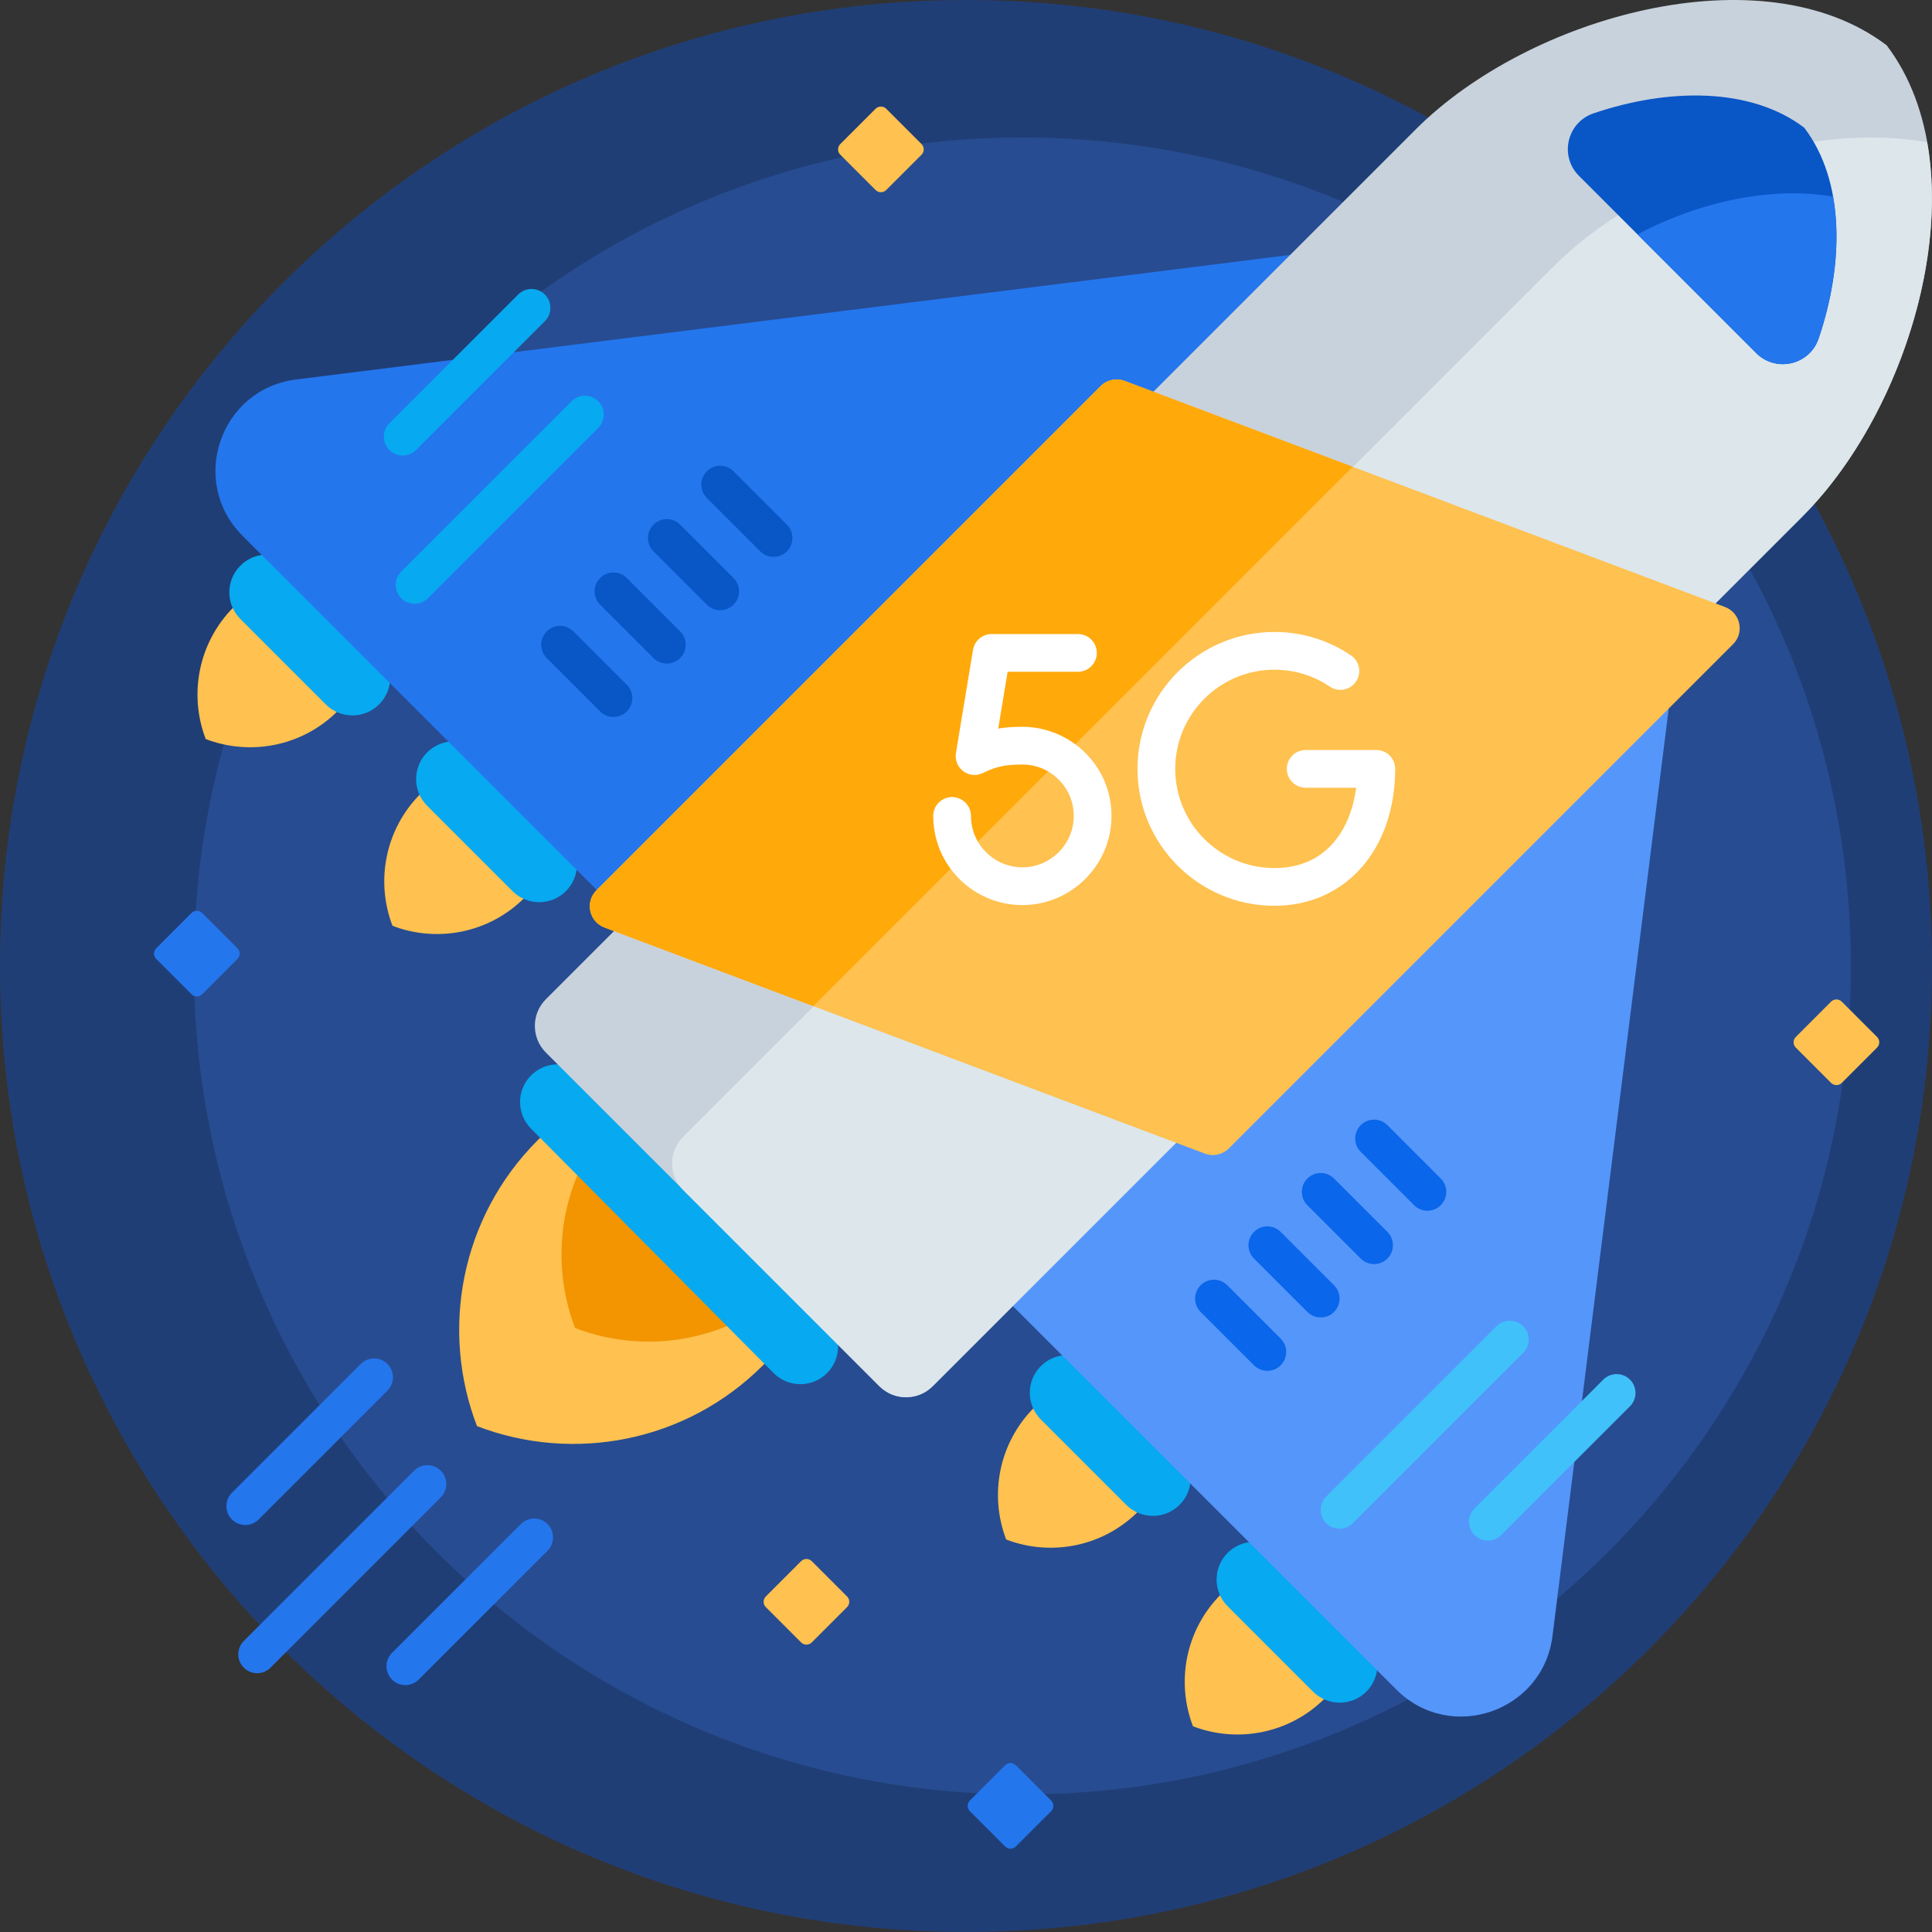 <svg id="Capa_1" enable-background="new 0 0 512 512" height="512" viewBox="0 0 512 512" width="512" xmlns="http://www.w3.org/2000/svg"><rect x="0" y="0" width="512" height="512" fill="#333333" stroke="none"/><g><path d="m512 256c0 141.385-114.615 256-256 256s-256-114.615-256-256 114.615-256 256-256 256 114.615 256 256z" fill="#203e76"/><path d="m490.49 256c0 121.255-98.297 219.552-219.552 219.552s-219.551-98.297-219.551-219.552 98.296-219.552 219.551-219.552 219.552 98.297 219.552 219.552z" fill="#274c91"/><path d="m202.176 361.841c-20.485 20.485-50.365 25.85-75.771 16.095-9.755-25.406-4.39-55.286 16.095-75.771s50.365-25.85 75.771-16.095c9.756 25.406 4.391 55.285-16.095 75.771zm-105.237-208.41c-11.732-4.505-25.529-2.027-34.989 7.432s-11.937 23.257-7.432 34.989c11.732 4.505 25.529 2.027 34.989-7.432 9.459-9.459 11.937-23.257 7.432-34.989zm49.498 49.498c-11.732-4.505-25.529-2.027-34.989 7.432-9.46 9.46-11.937 23.257-7.432 34.989 11.732 4.505 25.529 2.027 34.989-7.432s11.936-23.257 7.432-34.989zm162.634 162.635c-11.732-4.505-25.529-2.027-34.989 7.432s-11.937 23.257-7.432 34.989c11.732 4.505 25.529 2.027 34.989-7.432s11.937-23.258 7.432-34.989zm49.498 49.497c-11.732-4.505-25.529-2.027-34.989 7.432s-11.937 23.257-7.432 34.989c11.732 4.505 25.529 2.027 34.989-7.432 9.459-9.46 11.936-23.257 7.432-34.989z" fill="#ffc14f"/><path d="m210.272 339.643c-15.645 15.645-38.464 19.742-57.866 12.292-7.45-19.403-3.353-42.222 12.292-57.866s38.464-19.742 57.866-12.292c7.45 19.403 3.353 42.222-12.292 57.866z" fill="#f29500"/><path d="m219.199 349.776c3.891 3.92 3.867 10.251-.053 14.142s-10.251 3.867-14.142-.053l-64.281-64.765c-3.891-3.92-3.867-10.251.053-14.142s10.251-3.867 14.142.053zm-69.227-113.613c3.905-3.905 3.905-10.237 0-14.142l-22.627-22.627c-3.905-3.905-10.237-3.905-14.142 0s-3.905 10.237 0 14.142l22.627 22.627c3.905 3.905 10.237 3.905 14.142 0zm-72.125-86.267c-3.905-3.905-10.237-3.905-14.142 0s-3.905 10.237 0 14.142l22.627 22.627c3.905 3.905 10.237 3.905 14.142 0 3.905-3.905 3.905-10.237 0-14.142zm212.132 212.132c-3.905-3.905-10.237-3.905-14.142 0-3.905 3.905-3.905 10.237 0 14.142l22.627 22.627c3.905 3.905 10.237 3.905 14.142 0s3.905-10.237 0-14.142zm72.125 72.125-22.627-22.627c-3.905-3.905-10.237-3.905-14.142 0s-3.905 10.237 0 14.142l22.627 22.627c3.905 3.905 10.237 3.905 14.142 0 3.905-3.905 3.905-10.237 0-14.142z" fill="#07a9f0"/><path d="m389.365 105.536-163.545 163.545c-9.512 9.512-24.933 9.512-34.444 0l-127.12-127.119c-14.329-14.329-5.913-38.869 14.194-41.389l290.665-36.426c7.46-.935 14.934 1.628 20.251 6.945 9.511 9.511 9.511 24.932-.001 34.444z" fill="#2476ed"/><path d="m447.854 142.886-36.427 290.664c-2.52 20.107-27.06 28.523-41.389 14.194l-127.12-127.119c-9.512-9.512-9.512-24.933 0-34.444l163.546-163.545c9.512-9.512 24.933-9.512 34.444 0 5.317 5.315 7.88 12.789 6.946 20.25z" fill="#5596fb"/><path d="m477.716 136.814-230.517 230.517c-3.905 3.905-10.237 3.905-14.142 0l-88.388-88.388c-3.905-3.905-3.905-10.237 0-14.142l230.517-230.517c30.045-30.046 91.883-47.266 124.804-22.274 24.992 32.921 7.772 94.759-22.274 124.804z" fill="#c8d2dc"/><path d="m477.684 136.846-230.517 230.517c-3.905 3.905-10.237 3.905-14.142 0l-51.972-51.972c-3.905-3.905-3.905-10.237 0-14.142l230.517-230.517c23.345-23.345 65.882-38.947 99.137-33.022 5.924 33.254-9.678 75.792-33.023 99.136z" fill="#dce6eb"/><path d="m481.964 89.694c-2.385 7.027-11.308 9.124-16.555 3.877l-46.98-46.98c-5.247-5.247-3.149-14.17 3.877-16.555 19.746-6.703 41.601-7.001 55.845 3.813 10.814 14.244 10.517 36.099 3.813 55.845z" fill="#0956c6"/><path d="m481.923 89.771c-2.377 6.987-11.304 9.009-16.523 3.791l-31.459-31.459c15.971-8.484 35.48-12.89 51.832-9.977 2.093 11.747.409 25.122-3.85 37.645z" fill="#2476ed"/><path d="m50.75 263.482-9.35-9.35c-.781-.781-.781-2.047 0-2.828l9.35-9.35c.781-.781 2.047-.781 2.828 0l9.35 9.35c.781.781.781 2.047 0 2.828l-9.35 9.35c-.78.781-2.047.781-2.828 0zm218.459 225.857 9.35-9.35c.781-.781.781-2.047 0-2.828l-9.35-9.35c-.781-.781-2.047-.781-2.828 0l-9.35 9.35c-.781.781-.781 2.047 0 2.828l9.35 9.35c.781.781 2.047.781 2.828 0zm-204.599-47.388c-1.953-1.953-1.953-5.118 0-7.071l45.131-45.131c1.953-1.953 5.118-1.953 7.071 0 1.953 1.953 1.953 5.118 0 7.071l-45.131 45.131c-1.953 1.953-5.119 1.953-7.071 0zm3.926-39.281 34.135-34.135c1.953-1.953 1.953-5.118 0-7.071-1.953-1.953-5.118-1.953-7.071 0l-34.135 34.135c-1.953 1.953-1.953 5.118 0 7.071 1.952 1.953 5.118 1.953 7.071 0zm42.426 42.427 34.135-34.135c1.953-1.953 1.953-5.118 0-7.071-1.953-1.953-5.118-1.953-7.071 0l-34.135 34.135c-1.953 1.953-1.953 5.118 0 7.071 1.952 1.952 5.118 1.952 7.071 0z" fill="#2476ed"/><path d="m106.333 158.536c-1.953-1.953-1.953-5.118 0-7.071l45.131-45.131c1.953-1.953 5.118-1.953 7.071 0 1.953 1.953 1.953 5.118 0 7.071l-45.131 45.131c-1.952 1.952-5.118 1.952-7.071 0zm3.926-39.282 34.135-34.135c1.953-1.953 1.953-5.118 0-7.071-1.953-1.953-5.118-1.953-7.071 0l-34.135 34.135c-1.953 1.953-1.953 5.118 0 7.071 1.952 1.953 5.118 1.953 7.071 0z" fill="#07a9f0"/><path d="m351.464 403.667c-1.953-1.953-1.953-5.118 0-7.071l45.131-45.131c1.953-1.953 5.118-1.953 7.071 0 1.953 1.953 1.953 5.118 0 7.071l-45.131 45.131c-1.952 1.953-5.118 1.953-7.071 0zm46.361 3.153 34.135-34.135c1.953-1.953 1.953-5.118 0-7.071-1.953-1.953-5.118-1.953-7.071 0l-34.135 34.135c-1.953 1.953-1.953 5.118 0 7.071 1.952 1.953 5.118 1.953 7.071 0z" fill="#40c1fa"/><path d="m166.109 181.464c1.953 1.953 1.953 5.118 0 7.071s-5.118 1.953-7.071 0l-14.142-14.142c-1.953-1.953-1.953-5.118 0-7.071s5.118-1.953 7.071 0zm0-28.284c-1.953-1.953-5.118-1.953-7.071 0-1.953 1.953-1.953 5.118 0 7.071l14.142 14.142c1.953 1.953 5.118 1.953 7.071 0s1.953-5.118 0-7.071zm42.427-14.142-14.142-14.142c-1.953-1.953-5.118-1.953-7.071 0-1.953 1.953-1.953 5.118 0 7.071l14.142 14.142c1.953 1.953 5.118 1.953 7.071 0 1.952-1.952 1.952-5.118 0-7.071zm-28.285 0c-1.953-1.953-5.118-1.953-7.071 0s-1.953 5.118 0 7.071l14.142 14.142c1.953 1.953 5.118 1.953 7.071 0s1.953-5.118 0-7.071z" fill="#0956c6"/><path d="m353.536 340.607c1.953 1.953 1.953 5.118 0 7.071s-5.118 1.953-7.071 0l-14.142-14.142c-1.953-1.953-1.953-5.118 0-7.071s5.118-1.953 7.071 0zm28.284-28.285-14.142-14.142c-1.953-1.953-5.118-1.953-7.071 0s-1.953 5.118 0 7.071l14.142 14.142c1.953 1.953 5.118 1.953 7.071 0 1.952-1.952 1.952-5.118 0-7.071zm-56.569 28.285c-1.953-1.953-5.118-1.953-7.071 0s-1.953 5.118 0 7.071l14.142 14.142c1.953 1.953 5.118 1.953 7.071 0s1.953-5.118 0-7.071zm28.285-28.285c-1.953-1.953-5.118-1.953-7.071 0s-1.953 5.118 0 7.071l14.142 14.142c1.953 1.953 5.118 1.953 7.071 0s1.953-5.118 0-7.071z" fill="#0a66ea"/><path d="m459.281 170.719-133.623 133.623c-1.666 1.666-4.152 2.203-6.357 1.372l-159.112-59.919c-4.08-1.537-5.211-6.775-2.128-9.858l133.623-133.623c1.666-1.666 4.152-2.203 6.357-1.372l159.112 59.919c4.081 1.537 5.211 6.775 2.128 9.858z" fill="#ffc14f"/><path d="m358.467 123.698-142.938 142.938-55.34-20.84c-4.08-1.537-5.211-6.775-2.128-9.858l133.623-133.623c1.666-1.666 4.152-2.203 6.357-1.372z" fill="#ffa90b"/><path d="m212.3 435.258-9.35-9.35c-.781-.781-.781-2.047 0-2.828l9.35-9.35c.781-.781 2.047-.781 2.828 0l9.35 9.35c.781.781.781 2.047 0 2.828l-9.35 9.35c-.781.781-2.047.781-2.828 0zm275.785-148.279 9.35-9.35c.781-.781.781-2.047 0-2.828l-9.35-9.35c-.781-.781-2.047-.781-2.828 0l-9.35 9.35c-.781.781-.781 2.047 0 2.828l9.35 9.35c.781.781 2.047.781 2.828 0zm-253.22-236.624 9.35-9.35c.781-.781.781-2.047 0-2.828l-9.35-9.35c-.781-.781-2.047-.781-2.828 0l-9.35 9.35c-.781.781-.781 2.047 0 2.828l9.35 9.35c.781.781 2.047.781 2.828 0z" fill="#ffc14f"/><path d="m369.736 203.762c0 21.363-13.161 36.283-32.005 36.283-20.007 0-36.284-16.276-36.284-36.283s16.277-36.284 36.284-36.284c7.271 0 14.286 2.144 20.289 6.2 2.288 1.546 2.89 4.654 1.344 6.942-1.545 2.288-4.655 2.89-6.941 1.344-4.344-2.935-9.424-4.486-14.691-4.486-14.493 0-26.284 11.791-26.284 26.284s11.791 26.283 26.284 26.283c14.041 0 20.251-10.582 21.676-21.283h-13.388c-2.762 0-5-2.239-5-5s2.238-5 5-5h18.717c2.761 0 4.999 2.238 4.999 5zm-98.798-11.153c-2.499 0-4.565.16-6.396.462l2.492-15.042h18.636c2.762 0 5-2.239 5-5s-2.238-5-5-5h-22.875c-2.446 0-4.533 1.77-4.933 4.183l-4.532 27.352c-.309 1.86.463 3.732 1.983 4.847s3.545 1.276 5.228.421c.045-.023.244-.121.563-.266 2.628-1.182 4.731-1.957 9.833-1.957 3.77 0 7.278 1.508 9.878 4.247 2.598 2.737 3.921 6.326 3.725 10.106-.367 7.083-6.218 12.744-13.318 12.887-6.85.141-12.822-4.896-13.774-11.717-.087-.62-.131-1.26-.131-1.902 0-2.761-2.238-5-5-5s-5 2.239-5 5c0 1.106.077 2.214.228 3.288 1.628 11.672 11.641 20.335 23.396 20.334.16 0 .322-.001.482-.005 12.317-.249 22.466-10.073 23.104-22.367.34-6.547-1.954-12.765-6.459-17.51-4.441-4.678-10.686-7.361-17.13-7.361z" fill="#fff"/></g></svg>